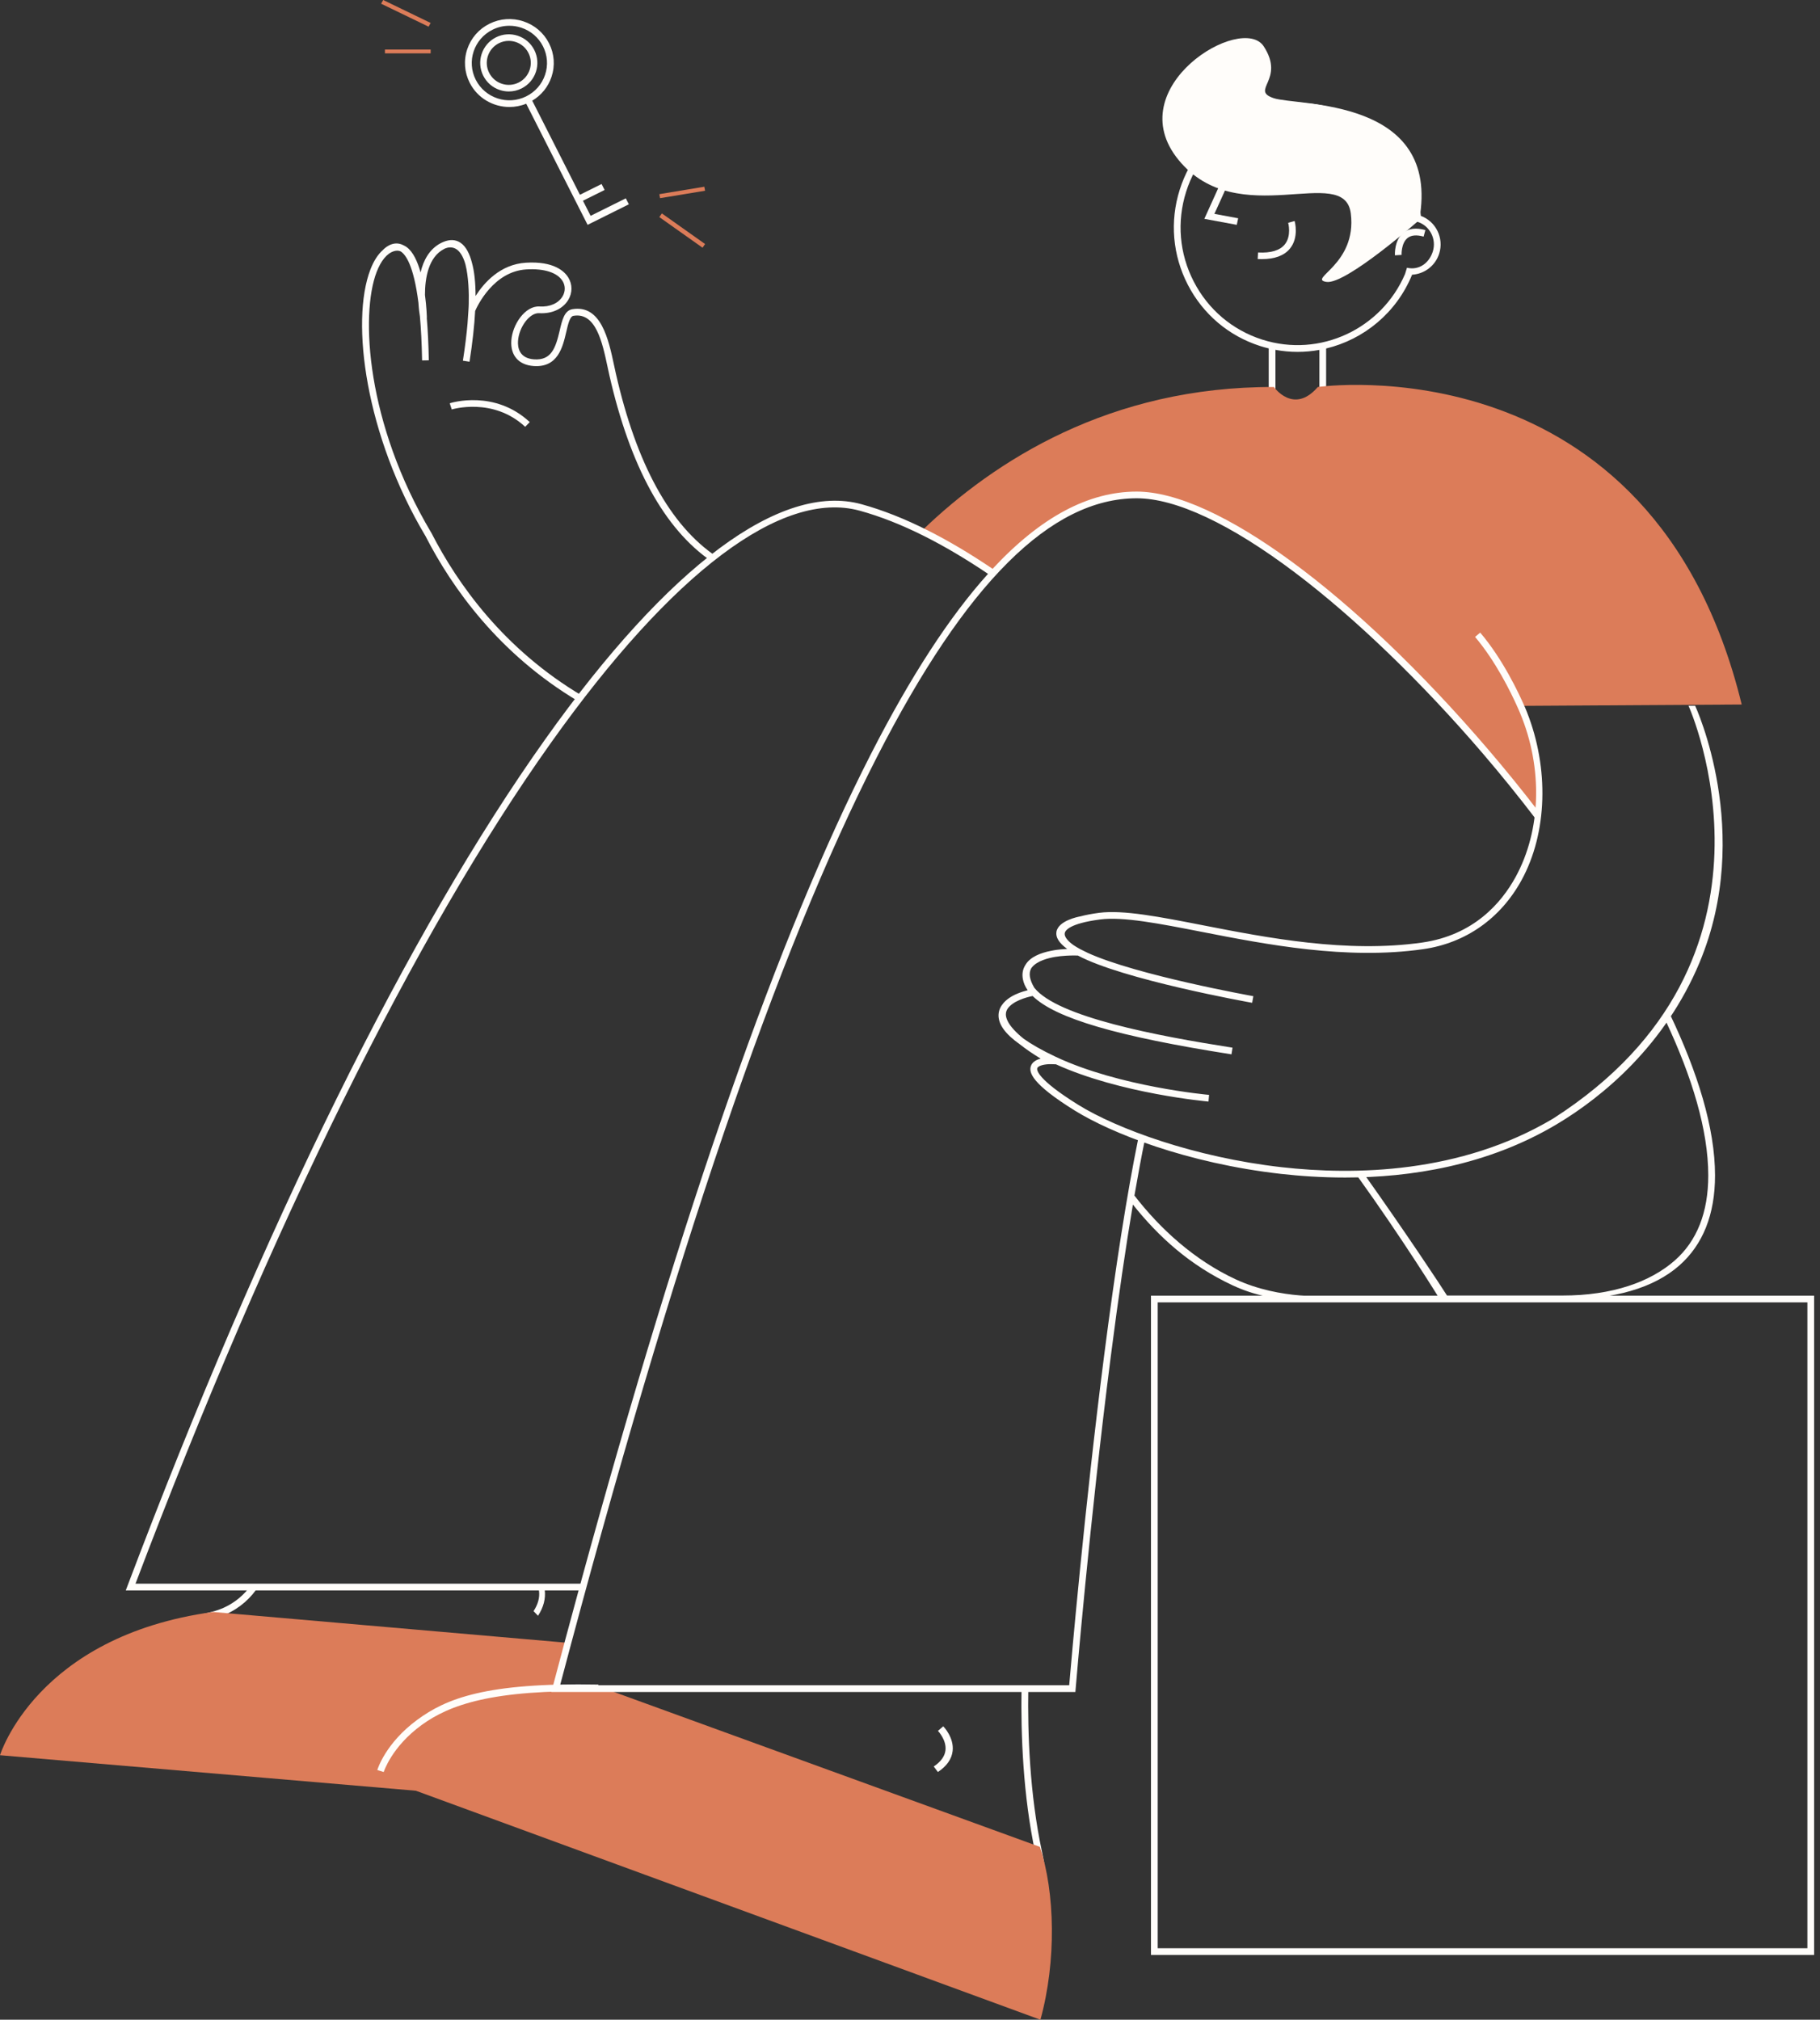 <svg width="264" height="293" viewBox="0 0 264 293" fill="none" xmlns="http://www.w3.org/2000/svg">
<rect x="0" y="0" width="264" height="293" fill="#333333" stroke="none"/>
<path d="M69.01 11.571C67.659 8.906 68.749 5.652 71.438 4.315C72.209 3.929 73.043 3.738 73.882 3.738C74.46 3.738 75.04 3.827 75.604 4.014C76.988 4.468 78.11 5.431 78.765 6.721C79.418 8.011 79.526 9.475 79.068 10.845C78.609 12.216 77.639 13.328 76.336 13.977C73.647 15.313 70.36 14.236 69.01 11.571V11.571ZM91.217 29.638L90.777 28.773L85.671 31.31L84.561 29.121L87.701 27.559L87.261 26.694L84.121 28.255L77.204 14.605C78.524 13.824 79.509 12.615 79.999 11.151C80.54 9.534 80.413 7.807 79.641 6.284C78.869 4.761 77.545 3.628 75.912 3.093C74.281 2.554 72.535 2.681 70.998 3.445C69.461 4.209 68.317 5.52 67.776 7.137C67.234 8.758 67.361 10.485 68.133 12.008C69.262 14.236 71.538 15.521 73.897 15.521C74.713 15.521 75.537 15.368 76.329 15.046L85.235 32.617L91.217 29.638" fill="#FFFDFA"/>
<path d="M75.236 11.973C74.474 12.356 73.608 12.418 72.798 12.152C71.989 11.885 71.332 11.315 70.949 10.553C70.567 9.79 70.504 8.928 70.772 8.116C71.04 7.308 71.608 6.65 72.37 6.267C72.822 6.042 73.309 5.93 73.8 5.93C74.137 5.93 74.477 5.984 74.807 6.092C75.617 6.359 76.273 6.929 76.656 7.687C77.446 9.261 76.809 11.186 75.236 11.973V11.973ZM77.508 7.262C76.482 5.218 73.985 4.389 71.942 5.417C69.899 6.442 69.071 8.941 70.097 10.982C70.594 11.973 71.447 12.71 72.498 13.056C72.927 13.197 73.368 13.268 73.807 13.268C74.444 13.268 75.077 13.122 75.663 12.826C77.707 11.802 78.534 9.303 77.508 7.262Z" fill="#FFFDFA"/>
<path d="M62.169 3.87L55.283 0.538L55.583 -6.04478e-05L62.47 3.332L62.169 3.87" fill="#DC7C59"/>
<path d="M62.47 7.74H55.836V7.187H62.47V7.74" fill="#DC7C59"/>
<path d="M101.908 35.934L95.64 31.494L96.006 30.959L102.274 35.399L101.908 35.934Z" fill="#DC7C59"/>
<path d="M95.749 28.747L95.64 28.166L102.165 27.089L102.274 27.67L95.749 28.747Z" fill="#DC7C59"/>
<path d="M89.336 54.2C89.249 53.817 89.163 53.413 89.074 52.997C88.279 49.264 87.19 44.155 83.021 44.856C81.861 45.052 81.537 46.446 81.194 47.921C80.595 50.497 79.979 52.3 77.472 52.13C75.305 51.977 75.081 50.404 75.14 49.481C75.272 47.437 76.841 45.345 78.209 45.434C80.058 45.541 81.635 44.822 82.426 43.513C83.043 42.489 83.05 41.281 82.447 40.282C81.893 39.368 80.357 37.868 76.296 38.11C72.556 38.336 70.196 41.035 68.983 42.943C68.98 40.971 68.804 39.356 68.454 38.102C68.126 36.839 67.606 35.751 66.785 35.207C66.066 34.731 65.215 34.705 64.254 35.122C64.088 35.19 63.984 35.245 63.969 35.254C62.285 36.121 61.42 37.766 61.005 39.522C60.568 37.944 59.924 36.52 58.978 35.84C58.828 35.734 58.674 35.649 58.515 35.577C58.423 35.53 58.329 35.483 58.234 35.449C56.816 34.922 55.664 36.138 55.555 36.257C54.828 36.89 54.206 37.855 53.723 39.113C50.825 46.672 53.029 63.203 61.732 77.792C65.572 85.282 72.365 94.868 83.859 101.721C84.004 101.419 84.225 101.151 84.494 100.964C73.103 94.218 66.38 84.734 62.584 77.325L62.55 77.261L62.543 77.257C53.143 61.473 52.255 45.656 54.631 39.462C55.27 37.796 56.136 36.754 57.136 36.444C57.491 36.333 57.804 36.337 58.099 36.461C58.818 36.886 60.002 38.446 60.696 43.917C60.749 44.814 60.849 45.528 60.91 45.902C61.07 47.683 61.182 49.792 61.227 52.287L62.2 52.27C62.158 49.974 62.059 47.913 61.903 46.081L61.923 46.076C61.919 45.94 61.876 44.533 61.644 42.786C61.643 40.367 62.131 37.281 64.431 36.112C64.496 36.078 64.558 36.053 64.621 36.023C64.926 35.904 65.599 35.734 66.241 36.176C66.663 36.469 67.152 37.077 67.508 38.331C67.971 40.146 68.038 42.54 67.993 44.108C67.988 44.266 67.981 44.423 67.975 44.584C67.968 44.725 67.96 44.856 67.952 44.975L67.815 46.973C67.677 48.529 67.462 50.302 67.146 52.325L68.107 52.474C68.54 49.694 68.812 47.237 68.924 45.107C69.23 44.406 71.585 39.368 76.353 39.084C78.948 38.926 80.865 39.547 81.615 40.788C82.028 41.468 82.02 42.302 81.594 43.007C80.993 44.006 79.751 44.55 78.266 44.461C76.178 44.334 74.321 47.075 74.17 49.418C74.031 51.573 75.24 52.946 77.404 53.099C80.933 53.35 81.631 50.34 82.141 48.142C82.408 46.99 82.661 45.902 83.182 45.817C86.433 45.264 87.371 49.664 88.123 53.197C88.213 53.622 88.3 54.03 88.388 54.417C91.409 67.705 96.38 76.751 103.207 81.431C103.382 81.155 103.635 80.917 103.932 80.751C97.222 76.249 92.326 67.356 89.336 54.2" fill="#FFFDFA"/>
<path d="M65.234 58.503L65.53 59.4C65.59 59.38 71.519 57.58 76.18 61.917L76.843 61.233C71.757 56.501 65.499 58.416 65.234 58.503Z" fill="#FFFDFA"/>
<path d="M36.406 229.982C35.407 231.373 34.069 232.498 32.485 233.217H32.483L32.367 233.27C31.84 233.501 31.29 233.688 30.73 233.823C30.244 233.946 29.769 234.068 29.3 234.19C29.679 234.412 30.025 234.665 30.339 234.953C30.545 234.901 30.749 234.848 30.957 234.796C31.529 234.656 32.093 234.469 32.635 234.233L32.64 234.238L32.755 234.185C34.776 233.296 36.44 231.822 37.593 229.977C37.194 230.017 36.795 230.017 36.406 229.982" fill="#FFFDFA"/>
<path d="M78.898 230.047C78.601 230.084 78.289 230.052 77.978 229.977C78.076 230.237 78.152 230.52 78.19 230.821C78.307 231.758 78.04 232.736 77.396 233.728L78.042 234.4C78.847 233.162 79.175 231.901 79.016 230.645C78.989 230.436 78.947 230.242 78.898 230.047" fill="#FFFDFA"/>
<path d="M149.16 244.904C148.999 244.925 148.837 244.942 148.673 244.947C148.506 244.955 148.341 244.951 148.177 244.942C148.07 251.561 148.388 260.465 150.178 268.816C150.287 269.322 150.389 269.828 150.484 270.334C150.676 270.308 150.87 270.291 151.068 270.283C151.205 270.274 151.34 270.282 151.475 270.287C151.372 269.729 151.261 269.172 151.141 268.61C149.363 260.319 149.051 251.47 149.16 244.904" fill="#FFFDFA"/>
<path d="M136.048 257.066L135.443 256.264C136.474 255.577 137.047 254.783 137.146 253.912C137.317 252.419 136.066 251.11 136.053 251.097L136.822 250.432C136.886 250.496 138.402 252.067 138.186 254.007C138.056 255.178 137.337 256.204 136.048 257.066" fill="#FFFDFA"/>
<path d="M86.302 244.989C85.314 245.086 84.155 245.158 83.177 244.87C83.136 244.887 83.096 244.908 83.053 244.921C82.803 244.997 82.558 245.086 82.312 245.175C82.007 245.281 81.415 245.259 81.139 245.116C80.861 244.967 81.914 239.691 82.461 238.341C82.462 238.337 82.463 238.337 82.465 238.333L30.906 233.847C5.254 237.364 0 254.628 0 254.628L86.794 262.042C86.816 258.309 85.827 245.64 86.302 244.989" fill="#DC7C59"/>
<path d="M150.917 293L52.519 256.918C52.519 256.918 56.699 244.215 85.67 245.01C86.319 245.027 86.948 244.989 87.56 244.904L150.839 267.921C153.035 274.464 153.257 284.552 150.917 293" fill="#DC7C59"/>
<path d="M55.659 257.066L54.73 256.776C54.777 256.616 55.941 252.864 60.519 249.496C64.692 246.428 70.433 244.056 86.794 244.381L86.68 245.372C71.415 245.065 65.183 247.315 61.149 250.254C56.803 253.422 55.67 257.031 55.659 257.066" fill="#FFFDFA"/>
<path d="M179.399 32.617L174.694 31.747L179.813 20.455L180.775 20.832L176.155 31.025L179.603 31.666L179.399 32.617" fill="#FFFDFA"/>
<path d="M183.017 37.592C182.828 37.592 182.634 37.588 182.434 37.58L182.485 36.628C184.343 36.724 185.644 36.337 186.352 35.472C187.375 34.23 186.862 32.339 186.857 32.322L187.791 32.064C187.819 32.16 188.445 34.433 187.114 36.063C186.283 37.081 184.906 37.592 183.017 37.592" fill="#FFFDFA"/>
<path d="M192.407 40.895C189.608 40.455 196.856 38.412 195.942 30.981C195.028 23.555 179.591 33.759 170.952 23.2C162.313 12.637 180.158 1.862 183.317 6.734C186.476 11.607 181.287 13.063 184.742 14.237C188.196 15.411 209.098 14.068 205.868 31.923C205.868 31.923 195.206 41.334 192.407 40.895" fill="#FFFDFA"/>
<path d="M207.835 36.49C207.294 38.204 205.802 39.245 204.087 38.842L203.808 39.75C200.403 47.703 191.471 51.939 183.095 49.267C178.774 47.888 175.245 44.898 173.159 40.846C171.072 36.799 170.679 32.173 172.051 27.826C173.423 23.479 176.395 19.928 180.421 17.829C182.87 16.553 185.53 15.906 188.211 15.906C189.937 15.906 191.673 16.176 193.365 16.716C197.687 18.095 201.216 21.084 203.302 25.136C204.272 27.017 204.87 29.025 205.1 31.073C204.949 31.055 204.799 31.043 204.649 31.038C204.753 31.364 204.776 31.706 204.704 32.023C205.007 32.032 205.313 32.083 205.615 32.178C207.408 32.752 208.404 34.683 207.835 36.49V36.49ZM206.102 31.317C205.89 29.029 205.249 26.785 204.168 24.686C201.962 20.404 198.23 17.243 193.66 15.782C189.09 14.322 184.229 14.741 179.972 16.96C175.716 19.179 172.572 22.93 171.122 27.53C169.671 32.126 170.087 37.017 172.293 41.296C174.499 45.579 178.23 48.74 182.8 50.2C183.211 50.333 183.623 50.445 184.034 50.543V57.494H185.009V50.753C186.082 50.95 187.155 51.048 188.219 51.048C189.289 51.048 190.348 50.95 191.386 50.761V57.494H192.361V50.556C197.838 49.241 202.58 45.369 204.829 39.853C206.593 39.75 208.199 38.576 208.764 36.786C209.475 34.533 208.284 32.126 206.102 31.317" fill="#FFFDFA"/>
<path d="M203.543 33.781C202.23 34.861 202.335 36.95 202.34 37.04L203.305 36.98C203.303 36.967 203.234 35.299 204.152 34.544C204.678 34.111 205.47 34.034 206.503 34.325L206.759 33.378C205.408 33.001 204.326 33.138 203.543 33.781Z" fill="#FFFDFA"/>
<path d="M223.085 110.394C223.76 113.691 222.874 117.753 222.874 117.753C212.594 103.838 196.54 89.184 191.649 85.122C186.759 81.065 173.886 71.866 164.053 71.675C154.217 71.484 144.108 82.947 144.108 82.947C141.601 80.852 137.333 78.618 133.785 76.935C144.231 66.865 160.998 56.057 184.79 56.142C184.79 56.142 187.647 60.216 191.156 56.142C191.156 56.142 239.696 49.135 252.643 102.202L220.714 102.398C220.714 102.398 222.407 107.093 223.085 110.394" fill="#DC7C59"/>
<path d="M19.653 229.746C39.39 177.64 60.214 135.478 79.892 107.796C97.532 82.976 113.442 71.004 124.693 74.083C130.818 75.761 137.162 79.096 143.317 83.248C137.705 89.479 132.06 98.18 126.322 109.406C113.013 135.444 99.193 174.906 84.195 229.746H19.653ZM192.918 187.98C192.918 187.98 185.798 188.632 179.238 185.591C173.266 182.823 168.286 178.27 164.555 173.441C165.076 170.417 165.58 167.73 166.064 165.353C165.728 165.353 165.398 165.268 165.123 165.102C163.484 173.134 161.815 183.738 160.155 196.685C157.312 218.865 155.383 241.074 155.094 244.481H81.242C97.738 182.103 112.768 138.063 127.189 109.849C140.108 84.573 152.439 72.286 164.887 72.286C170.56 72.286 178.499 76.017 187.845 83.065C196.539 89.628 206.229 98.963 215.127 109.355C217.7 112.361 220.3 115.568 222.851 118.911C222.898 118.541 223.08 118.209 223.343 117.953C220.872 114.725 218.356 111.629 215.867 108.724C196.408 85.995 176.397 71.315 164.887 71.315C157.888 71.315 150.958 75.012 143.981 82.52C137.705 78.274 131.221 74.863 124.95 73.142C113.277 69.948 96.993 82.052 79.098 107.229C59.289 135.095 38.333 177.572 18.493 230.061L18.243 230.721H83.929C82.674 235.321 81.411 240.027 80.139 244.843L79.977 245.457H155.99L156.027 245.009C156.046 244.767 158.05 220.768 161.121 196.809C162.25 188.001 163.323 180.736 164.333 174.744C168.022 179.382 172.596 183.577 178.828 186.477C180.402 187.209 182.035 187.742 183.71 188.087C184.311 188.065 184.912 188.04 185.512 187.993C185.628 187.989 185.769 188.359 185.878 188.376C186.182 188.244 186.536 188.193 186.931 188.265C188.479 188.542 190.04 188.27 191.6 188.244C192.035 188.236 192.471 188.065 192.906 188.082C192.901 187.967 192.903 188.095 192.918 187.98" fill="#FFFDFA"/>
<path d="M242.195 147.053C242.164 147.544 241.951 147.907 241.644 148.155C245.427 156.214 247.792 163.949 247.792 170.521C247.792 175.875 246.157 180.024 242.932 182.857C239.399 185.964 233.904 187.947 226.6 187.947H209.898C209.017 186.528 203.749 178.589 197.809 170.23C197.521 170.431 197.177 170.538 196.808 170.495C203.429 179.691 208.673 188.186 208.732 188.284L208.875 188.515H226.6C234.15 188.515 239.863 186.861 243.582 183.592C247.027 180.563 248.774 176.166 248.774 170.521C248.774 163.624 246.23 155.497 242.195 147.053" fill="#FFFDFA"/>
<path d="M245.89 102.384H244.924C245.075 102.677 261.35 139.204 225.285 162.273H225.284C211.865 170.267 196.461 170.518 185.902 169.323C173.285 167.899 161.992 163.749 156.397 160.27C150.355 156.511 150.388 155.197 150.456 154.972C150.576 154.572 151.586 154.377 152.33 154.377C152.367 154.377 152.403 154.377 152.438 154.377L153.166 154.398C162.54 158.663 175.17 159.794 175.298 159.802L175.382 158.833C175.254 158.824 162.412 157.672 153.16 153.322C151.074 152.34 149.568 151.459 148.484 150.685C146.104 148.772 145.809 147.543 145.927 146.897C145.976 146.629 146.105 146.382 146.286 146.161C146.541 145.863 146.861 145.625 147.15 145.447C147.211 145.408 147.272 145.374 147.336 145.336C147.343 145.336 147.35 145.332 147.356 145.328C147.528 145.234 147.706 145.149 147.887 145.072C147.895 145.068 147.905 145.064 147.906 145.064H147.906C148.596 144.766 149.313 144.579 149.79 144.49C153.107 147.743 162.173 150.371 178.631 152.952L178.784 151.987C167.786 150.265 153.432 147.547 150.034 143.299C149.341 142.134 149.184 141.186 149.578 140.484C149.607 140.442 149.637 140.395 149.671 140.352C150.425 139.387 152.081 138.975 153.092 138.809C153.335 138.771 153.579 138.737 153.82 138.711C153.886 138.707 153.93 138.702 153.933 138.702C154.886 138.605 155.776 138.596 156.358 138.622C162.87 142.1 180.865 145.336 181.631 145.476L181.803 144.515C181.626 144.486 164.883 141.475 157.793 138.239L156.711 137.703C156.7 137.699 156.688 137.69 156.677 137.686C156.309 137.482 155.996 137.295 155.728 137.116C154.94 136.564 154.356 135.904 154.444 135.381C154.511 134.977 155.148 133.97 159.571 133.387C162.889 132.949 168.169 133.982 174.284 135.177C183.654 137.01 195.314 139.289 206.436 137.695C212.579 136.819 217.643 133.268 220.696 127.706C224.489 120.792 224.696 111.428 221.501 103.332H221.503C221.486 103.289 221.405 103.085 221.266 102.758C221.233 102.681 221.203 102.605 221.17 102.528H221.166C220.332 100.606 218.012 95.648 214.709 91.77L213.965 92.399C216.954 95.912 219.17 100.457 220.106 102.549C220.185 102.724 220.26 102.898 220.336 103.072C220.414 103.255 220.477 103.4 220.52 103.506C223.807 111.432 223.57 120.435 219.839 127.238C217.787 130.98 213.771 135.662 206.297 136.734C195.34 138.299 183.769 136.041 174.471 134.225C168.272 133.013 162.919 131.967 159.443 132.422C158.386 132.562 157.478 132.732 156.705 132.941C156.378 132.996 153.502 133.566 153.24 135.186C153.111 135.985 153.624 136.802 154.801 137.661C154.501 137.673 154.174 137.699 153.833 137.733C153.682 137.746 153.139 137.793 152.447 137.937C150.931 138.235 149.42 138.826 148.75 139.97C148.357 140.574 148.229 141.271 148.372 142.041C148.476 142.598 148.707 143.133 149.071 143.652C148.66 143.759 148.121 143.916 147.567 144.15C147.512 144.171 146.992 144.371 146.419 144.758C146.361 144.796 146.306 144.839 146.25 144.881C146.229 144.894 146.209 144.911 146.189 144.924C146.11 144.983 146.035 145.047 145.96 145.111C145.958 145.111 145.956 145.115 145.953 145.115C145.879 145.183 145.807 145.247 145.739 145.319C145.721 145.336 145.704 145.353 145.686 145.374C145.638 145.421 145.591 145.472 145.547 145.527C145.166 145.97 144.874 146.518 144.844 147.194C144.782 148.572 145.807 150.001 147.947 151.51C148.777 152.17 149.774 152.854 150.951 153.573C150.329 153.739 149.713 154.062 149.521 154.691C149.253 155.576 149.621 157.204 155.881 161.095C161.153 164.374 172.15 168.749 185.792 170.293C188.599 170.608 191.742 170.824 195.1 170.824C204.557 170.824 215.71 169.111 225.785 163.111C232.664 159.016 241.563 151.506 246.517 139.659C254.432 120.732 245.89 102.384 245.89 102.384Z" fill="#FFFDFA"/>
<path d="M167.932 282.63H262.17V188.934H167.932V282.63ZM263.147 283.602H166.955V187.962H263.147V283.602" fill="#FFFDFA"/>
</svg>
